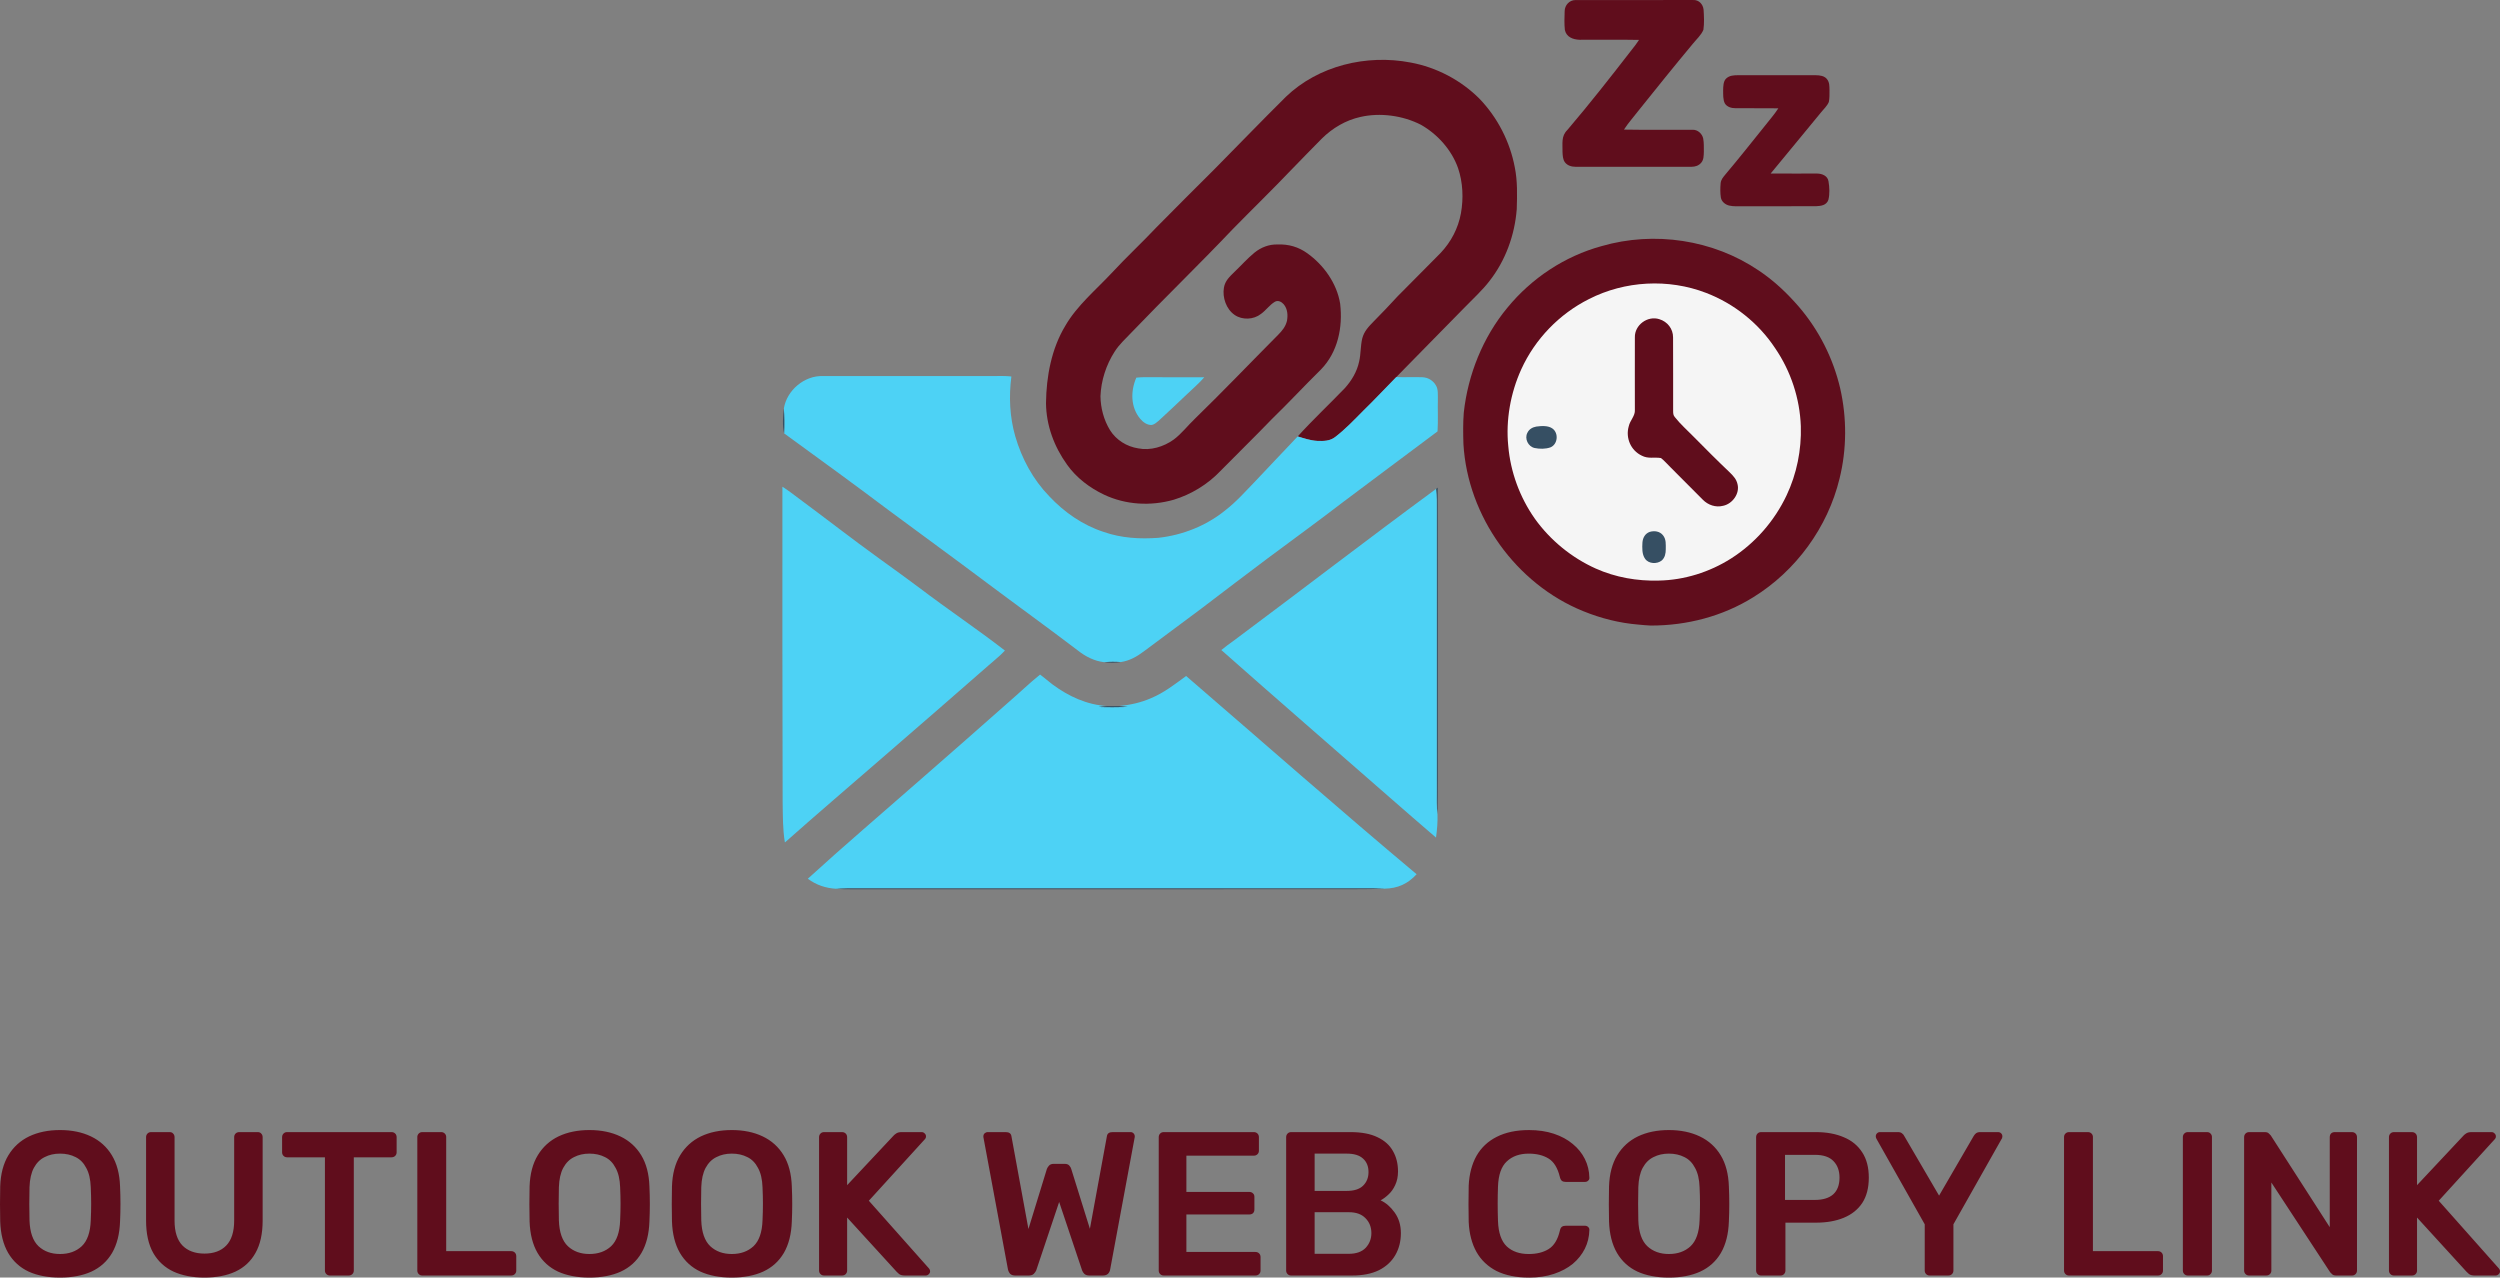 <?xml version="1.0" encoding="UTF-8" standalone="no"?>
<svg
   version="1.1"
   viewBox="0 0 1830.45 935.405"
   width="1830.45pt"
   height="935.405pt"
   id="svg19"
   sodipodi:docname="logo_light.svg"
   inkscape:version="1.3.2 (091e20e, 2023-11-25)"
   xmlns:inkscape="http://www.inkscape.org/namespaces/inkscape"
   xmlns:sodipodi="http://sodipodi.sourceforge.net/DTD/sodipodi-0.dtd"
   xmlns="http://www.w3.org/2000/svg"
   xmlns:svg="http://www.w3.org/2000/svg">
  <rect x="0" y="0" width="1830.45" height="935.405" fill="#808080" stroke="none"/>
  <defs
     id="defs19" />
  <sodipodi:namedview
     id="namedview19"
     pagecolor="#ffffff"
     bordercolor="#000000"
     borderopacity="0.25"
     inkscape:showpageshadow="2"
     inkscape:pageopacity="0.0"
     inkscape:pagecheckerboard="0"
     inkscape:deskcolor="#d1d1d1"
     inkscape:document-units="pt"
     inkscape:zoom="0.52623681"
     inkscape:cx="1276.9916"
     inkscape:cy="589.0884"
     inkscape:window-width="2560"
     inkscape:window-height="1387"
     inkscape:window-x="3432"
     inkscape:window-y="25"
     inkscape:window-maximized="0"
     inkscape:current-layer="svg19" />
  <path
     d="m 1153.509,0.046 c 28.67,0 57.41,0.02 86.08,-0.03 4.26,-0.28 7.37,3.08 7.75,7.16 0.3,4.78 0.54,9.83 -0.13,14.59 -1.52,3.87 -5.16,7.04 -7.74,10.27 -13.49,16.2 -26.72,32.62 -39.89,49.08 -3.5,4.6 -7.44,8.92 -10.56,13.78 16.84,0.33 33.71,0 50.55,0.13 3.57,-0.05 6.83,3.04 7.49,6.46 0.57,3.15 0.44,6.46 0.46,9.64 -0.11,2.71 -0.03,5.84 -1.93,8.01 -1.75,2.12 -4.33,2.96 -7.01,2.98 -28.28,-0.03 -56.81,-0.03 -85.09,0 -2.85,0.01 -5.91,-0.92 -7.68,-3.29 -1.61,-2.14 -1.65,-5.14 -1.78,-7.71 0.17,-6.02 -1.16,-11.32 3.57,-15.97 16.31,-19.12 31.82,-38.93 47.2,-58.79 1.87,-2.3 3.64,-4.66 5.26,-7.14 -14.51,-0.28 -29.04,-0.06 -43.56,-0.1 -4.81,-0.17 -9.69,-1.99 -10.75,-7.23 -0.48,-4.55 -0.29,-9.24 -0.14,-13.81 0.07,-4.29 3.53,-8.07 7.9,-8.03 z"
     fill="#364f63"
     id="path2"
     style="fill:#600d1c;fill-opacity:1" />
  <path
     d="m 1032.719,45.766 c 19,3.48 36.94,12.89 50.57,26.57 13.2,13.73 22.29,31.46 25.81,50.17 2.03,10.06 1.74,20.27 1.44,30.6 -1.47,19.07 -8.26,37.79 -20.13,52.85 -5.25,6.82 -11.88,12.76 -17.95,19.06 -16.65,17.08 -33.49,33.98 -50.13,51.07 -8.08,8.19 -15.9,16.63 -24.16,24.64 -6.43,6.48 -13.21,13.65 -20.67,19.33 -3.89,2.94 -8.32,2.93 -12.98,2.77 -5.06,-0.26 -9.55,-1.86 -14.37,-3.28 11.05,-12.21 23.11,-23.49 34.51,-35.35 5.02,-5.59 8.91,-12.11 10.48,-19.52 1.29,-5.51 0.95,-11.27 2.24,-16.75 1.3,-5.29 4.72,-8.82 8.41,-12.59 5.99,-6.02 11.82,-12.18 17.56,-18.43 10.37,-10.63 21.03,-20.99 31.38,-31.64 7.69,-8.12 12.94,-18.1 14.94,-29.14 1.94,-10.85 1.45,-22.58 -2.12,-33.06 -4.72,-13.32 -15.01,-24.84 -27.25,-31.75 -13.22,-6.74 -29.74,-9 -44.23,-5.69 -10.76,2.4 -20.38,8.09 -28.2,15.79 -7.51,7.48 -14.8,15.19 -22.24,22.75 -14.16,14.86 -28.88,29.13 -43.22,43.79 -24.18,25.48 -49.44,49.89 -73.74,75.25 -4.51,4.81 -9.09,8.78 -12.63,14.37 -6.17,9.66 -9.85,21.05 -10.3,32.52 0.11,8.65 2.44,17.42 6.97,24.83 4.53,7.25 12.22,12.04 20.62,13.35 8.98,1.82 18.69,-1.14 26.01,-6.41 5.82,-4.31 10.36,-10.36 15.62,-15.35 20.63,-20.06 40.48,-40.85 60.76,-61.26 3.01,-3.01 5.59,-6.13 6.59,-10.39 0.73,-4.23 0.45,-8.71 -2.43,-12.12 -1.56,-1.78 -4.21,-3.17 -6.47,-1.77 -3.83,2.25 -6.48,6.27 -10.14,8.86 -5.36,4.25 -13.59,4.63 -19.25,0.78 -6.2,-4.22 -9.14,-12.82 -7.88,-20.05 0.87,-5.01 4.12,-7.95 7.55,-11.33 4.95,-4.69 9.51,-9.91 14.78,-14.23 4.81,-3.92 10.8,-6.23 17.04,-6.01 7.93,-0.32 15.24,1.79 21.67,6.44 12.05,8.58 21.69,22.14 24.05,36.91 2.05,17.27 -1.67,35.54 -14.15,48.28 -12.1,11.91 -23.63,24.36 -35.82,36.18 -12.43,12.91 -25.27,25.39 -37.83,38.17 -9.16,9.64 -21.36,17.06 -34.07,20.92 -16.77,4.79 -35.09,3.78 -50.93,-3.69 -10.52,-4.96 -20.33,-12.4 -27.1,-21.92 -9.5,-13.21 -15.34,-28.82 -15.47,-45.2 0.22,-19.39 3.98,-39.77 14.13,-56.55 8.49,-14.76 22.56,-26.43 34.16,-38.85 10.58,-11.42 21.98,-22.01 32.66,-33.33 14.05,-14.28 28.27,-28.39 42.45,-42.55 17.4,-17.59 34.58,-35.44 52.15,-52.86 23.83,-22.92 59.24,-31.34 91.31,-25.18 z"
     fill="#364f63"
     id="path3"
     style="fill:#600d1c;fill-opacity:1" />
  <path
     d="m 1272.499,55.056 c 19.02,0.06 38.07,0.02 57.09,0.02 2.88,0.04 6.2,0.44 8.1,2.87 1.93,2.45 1.75,5.15 1.83,8.1 -0.04,2.83 0.14,5.84 -0.48,8.61 -1.21,2.99 -4,5.43 -5.98,7.95 -12.26,14.77 -24.32,29.71 -36.62,44.45 11.38,0.08 22.76,-0.01 34.14,0.02 3.63,0.08 7.56,1.66 8.21,5.67 0.74,4.33 0.99,9.31 -0.09,13.59 -1.41,4.03 -5.41,4.49 -9.12,4.65 -17.68,0.07 -35.36,0.01 -53.04,0.04 -3.42,-0.05 -7.12,0.27 -10.47,-0.51 -2.84,-0.68 -5.54,-2.82 -6.08,-5.81 -0.56,-3.43 -0.47,-7.04 -0.18,-10.5 0.24,-2.69 1.81,-4.41 3.43,-6.4 9.79,-11.59 19.19,-23.47 28.7,-35.31 3.41,-4.46 7.13,-8.48 10.12,-13.19 -10.52,-0.14 -21.05,0.03 -31.57,-0.09 -2.85,0.01 -6.04,-0.94 -7.6,-3.51 -1.43,-2.78 -1.18,-6.61 -1.24,-9.66 0.07,-2.74 0.06,-6.6 2.26,-8.59 2.45,-2.27 5.43,-2.34 8.59,-2.4 z"
     fill="#364f63"
     id="path4"
     style="fill:#600d1c;fill-opacity:1" />
  <path
     d="m 1287.619,197.996 c 11.01,7.32 20.82,16.57 29.44,26.56 14.73,17.15 25.16,37.81 30.3,59.82 4.91,21.55 4.87,44.55 -0.48,66.02 -8.62,35.68 -31.92,67.62 -63.15,86.88 -22.51,14.02 -48.76,20.81 -75.21,20.74 -3.02,-0.11 -5.98,-0.44 -8.99,-0.71 -13.89,-1.14 -27.46,-4.57 -40.35,-9.84 -49.19,-19.93 -84.59,-69.37 -87.68,-122.34 -0.23,-7.64 -0.35,-15.37 0.25,-23 3.04,-27.83 14.02,-55.28 31.97,-76.87 17.69,-21.6 41.98,-37.7 68.95,-45.06 38.59,-11.17 81.63,-4.75 114.95,17.8 z"
     fill="#364f63"
     id="path5"
     style="fill:#600d1c;fill-opacity:1" />
  <path
     d="m 1249.179,214.456 c 20.46,7.82 38.45,22.18 50.53,40.46 11.5,16.82 18.08,36.78 18.82,57.14 0.54,17.33 -2.99,34.92 -10.42,50.61 -8.87,18.81 -23.13,35.13 -40.7,46.28 -15.69,9.96 -34.27,15.81 -52.87,16.14 -15.82,0.45 -31.73,-2.34 -46.2,-8.82 -17.63,-7.91 -33.28,-20.72 -44.53,-36.44 -11.06,-15.69 -17.87,-34.26 -19.5,-53.39 -1.88,-18.91 1.68,-38.75 9.54,-56.04 10.08,-22.15 27.84,-40.52 49.58,-51.43 26.32,-13.43 58.17,-15.13 85.75,-4.51 z"
     fill="#fdfdfd"
     id="path6"
     style="fill:#f5f5f5;fill-opacity:1" />
  <path
     d="m 1214.929,233.696 c 5.95,1.81 10.08,7.05 10.06,13.34 0.12,18 -0.01,36.06 0.05,54.07 0.04,1.6 0.09,3 1.22,4.26 4.03,5.15 9.12,9.62 13.69,14.3 8.78,8.9 17.6,17.74 26.66,26.34 2.52,2.49 4.78,4.89 5.56,8.47 1.79,6.89 -3.7,14.42 -10.47,15.84 -5.42,1.43 -11.06,-0.5 -14.93,-4.44 -7.86,-7.81 -15.64,-15.71 -23.47,-23.55 -2.37,-2.3 -4.55,-4.91 -7.15,-6.95 -4.99,-0.83 -9.32,0.75 -14.11,-1.77 -8,-3.8 -11.94,-12.93 -9.52,-21.43 0.97,-4.45 4.81,-7.64 4.5,-12.03 0.01,-17.68 -0.08,-35.43 0,-53.11 -0.25,-9.11 9.35,-16.09 17.91,-13.34 z"
     fill="#364f63"
     id="path7"
     style="fill:#600d1c;fill-opacity:1" />
  <path
     d="m 602.539,275.346 c 41.56,-0.03 83.42,-0.01 125,-0.01 4.34,-0.04 8.65,-0.14 12.98,0.31 -1.9,14.64 -1.26,29.44 2.8,43.67 4.75,16.4 13,31.76 24.94,44.06 10.95,11.67 24.56,21.17 39.88,26.11 12.97,4.53 26.44,5.29 40.06,4.29 17.71,-1.98 35.04,-8.84 48.91,-20.11 8.35,-6.48 15,-14.12 22.33,-21.67 10.32,-10.74 20.36,-21.74 30.71,-32.45 4.82,1.42 9.31,3.02 14.37,3.28 4.66,0.16 9.09,0.17 12.98,-2.77 7.46,-5.68 14.24,-12.85 20.67,-19.33 8.26,-8.01 16.08,-16.45 24.16,-24.64 6.4,0.25 12.81,-0.13 19.21,0.12 4.1,0.18 7.83,2.46 9.84,6.02 1.74,2.77 1.32,6.71 1.4,9.86 -0.18,7.92 0.25,15.86 -0.23,23.77 -23,17.06 -45.81,34.35 -68.79,51.46 -18.32,14.08 -37,27.65 -55.54,41.44 -16.32,12.35 -32.72,24.59 -48.94,37.07 -13.89,10.47 -27.95,20.7 -41.85,31.15 -5.09,3.81 -10.43,6.86 -16.83,7.78 -4.12,-0.27 -8.05,-0.25 -12.16,0.1 -7.18,-0.85 -13.55,-4.07 -19.16,-8.51 -22.18,-16.88 -44.8,-33.18 -67.11,-49.89 -23.82,-17.9 -47.94,-35.37 -71.86,-53.14 -25.18,-18.96 -50.7,-37.48 -76.19,-56.02 0.24,-6.11 0.18,-12.21 -0.17,-18.3 2.15,-13.27 15.07,-24.13 28.59,-23.65 z"
     fill="#0c7dce"
     id="path8"
     style="fill:#4dd2f5;fill-opacity:1" />
  <path
     d="m 839.529,276.166 c 14.07,0.16 28.15,0 42.22,0.06 -3.82,4.42 -8.4,8.35 -12.67,12.42 -6.89,6.43 -13.64,13.02 -20.63,19.34 -1.43,1.2 -3.15,2.78 -5.03,3.13 -3.38,0.32 -6.44,-1.96 -8.51,-4.41 -7.17,-8.44 -7.21,-20.42 -2.91,-30.22 2.5,-0.27 5.02,-0.34 7.53,-0.32 z"
     fill="#0c7dce"
     id="path9"
     style="fill:#4dd2f5;fill-opacity:1" />
  <path
     d="m 573.949,298.996 c 0.35,6.09 0.41,12.19 0.17,18.3 -1.43,-5.76 -0.8,-12.44 -0.17,-18.3 z"
     fill="#364f63"
     id="path10" />
  <path
     d="m 1124.799,312.336 c 3.71,-0.51 8.82,-0.9 11.98,1.5 4.6,3.4 3.78,11.67 -1.73,13.78 -3.58,1.18 -7.71,1.18 -11.38,0.42 -4.77,-0.99 -7.63,-6.84 -5.34,-11.17 1.24,-2.63 3.69,-4.02 6.47,-4.53 z"
     fill="#364f63"
     id="path11" />
  <path
     d="m 572.859,356.356 c 4.33,2.7 8.35,5.94 12.46,8.95 19.52,14.45 38.69,29.41 58.39,43.61 9.9,7.07 19.7,14.27 29.48,21.51 20.56,15.66 42.16,30.07 62.59,45.9 -3.7,4.06 -8.03,7.25 -12.08,10.94 -25.58,22.45 -51.3,44.71 -77.02,66.99 -24.02,20.84 -48.2,41.47 -71.99,62.58 -1.66,-9.64 -1.48,-19.91 -1.66,-29.75 -0.23,-76.9 -0.19,-153.83 -0.17,-230.73 z"
     fill="#0c7dce"
     id="path12"
     style="fill:#4dd2f5;fill-opacity:1" />
  <path
     d="m 1052.699,357.006 c 0.12,61.67 0.04,123.4 0.07,185.08 -0.03,18.08 0.1,36.14 -0.27,54.22 -0.68,-5.74 -0.57,-11.46 -0.5,-17.22 -0.05,-68.33 -0.02,-136.67 -0.01,-205 0.09,-5.39 0.05,-10.74 -0.54,-16.1 z"
     fill="#364f63"
     id="path13" />
  <path
     d="m 1051.449,357.986 c 0.59,5.36 0.63,10.71 0.54,16.1 -0.01,68.33 -0.04,136.67 0.01,205 -0.07,5.76 -0.18,11.48 0.5,17.22 0.22,5.69 -0.33,11.33 -1.07,16.97 -11.36,-9.65 -22.52,-19.55 -33.8,-29.31 -41.06,-35.94 -82.53,-71.86 -123.39,-108.01 2.95,-2.48 6.07,-4.72 9.2,-6.97 49.46,-36.83 98.31,-74.51 148.01,-111 z"
     fill="#0c7dce"
     id="path14"
     style="fill:#4dd2f5;fill-opacity:1" />
  <path
     d="m 1207.919,389.426 c 3.49,-1.01 7.4,-0.45 9.74,2.55 2.38,3.05 1.95,6.52 1.98,10.16 -0.01,3.02 -0.54,6.03 -2.86,8.17 -3.39,2.84 -9.66,2.65 -12.28,-1.18 -2.38,-3.3 -2.15,-8.16 -1.93,-12.02 0.29,-3.44 1.99,-6.47 5.35,-7.68 z"
     fill="#364f63"
     id="path15" />
  <path
     d="m 820.599,484.756 c -4.03,0.65 -8.12,0.64 -12.16,0.1 4.11,-0.35 8.04,-0.37 12.16,-0.1 z"
     fill="#364f63"
     id="path16" />
  <path
     d="m 761.519,493.916 c 3.12,2.26 5.95,4.86 9.03,7.16 11.85,8.78 25.25,15 40.15,15.9 -2.09,0.14 -4.16,0.39 -6.23,0.66 7.03,0.25 14.08,0.15 21.12,0 -2.07,-0.27 -4.14,-0.52 -6.23,-0.68 8.05,-0.79 15.89,-2.48 23.32,-5.73 9.7,-4.05 17.4,-10.17 25.79,-16.27 56.36,48.56 111.72,97.37 168.75,145.15 -6.47,7.04 -13.83,10.4 -23.44,10.55 -5.08,-0.14 -10.15,-0.23 -15.24,-0.17 -123,0 -246,-0.01 -369,-0.01 -5.77,-0.08 -11.5,-0.03 -17.26,0.26 -7.69,-0.42 -14.62,-2.74 -20.81,-7.35 26.5,-24.2 54.15,-47.69 81.05,-71.33 22.08,-19.24 44.08,-38.57 66.01,-57.98 7.72,-6.64 15.06,-13.77 22.99,-20.16 z"
     fill="#0c7dce"
     id="path17"
     style="fill:#4dd2f5;fill-opacity:1" />
  <path
     d="m 810.699,516.976 c 2.89,0.04 5.77,0.04 8.66,-0.02 2.09,0.16 4.16,0.41 6.23,0.68 -7.04,0.15 -14.09,0.25 -21.12,0 2.07,-0.27 4.14,-0.52 6.23,-0.66 z"
     fill="#364f63"
     id="path18" />
  <path
     d="m 612.279,650.736 c 5.76,-0.29 11.49,-0.34 17.26,-0.26 123,0 246,0.01 369,0.01 5.09,-0.06 10.16,0.03 15.24,0.17 -9.4,0.47 -18.83,0.32 -28.24,0.42 -120.67,0.03 -241.33,0 -362,0.02 -3.76,0.01 -7.51,-0.03 -11.26,-0.36 z"
     fill="#364f63"
     id="path19" />
  <path
     d="m 43.95,935.405 q -13.35,0 -22.95,-4.35 -9.6,-4.5 -15,-13.65 -5.4,-9.3 -5.85,-23.1 -0.15,-6.45 -0.15,-12.75 0,-6.3 0.15,-12.9 0.45,-13.65 6,-22.8 5.55,-9.15 15.15,-13.8 9.75,-4.65 22.65,-4.65 12.9,0 22.65,4.65 9.75,4.65 15.3,13.8 5.55,9.15 6,22.8 0.3,6.6 0.3,12.9 0,6.3 -0.3,12.75 -0.45,13.8 -5.85,23.1 -5.4,9.15 -15.15,13.65 -9.6,4.35 -22.95,4.35 z m 0,-17.25 q 9.75,0 15.9,-5.7 6.15,-5.85 6.6,-18.9 0.3,-6.6 0.3,-12.15 0,-5.7 -0.3,-12.15 -0.3,-8.7 -3.3,-14.1 -2.85,-5.55 -7.8,-7.95 -4.95,-2.55 -11.4,-2.55 -6.3,0 -11.25,2.55 -4.95,2.4 -7.95,7.95 -2.85,5.4 -3.15,14.1 -0.15,6.45 -0.15,12.15 0,5.55 0.15,12.15 0.45,13.05 6.6,18.9 6.15,5.7 15.75,5.7 z m 105.75,17.25 q -13.05,0 -22.65,-4.35 -9.6,-4.5 -14.85,-13.65 -5.25,-9.3 -5.25,-23.7 v -61.05 q 0,-1.65 1.05,-2.7 1.05,-1.05 2.55,-1.05 h 13.65 q 1.65,0 2.55,1.05 1.05,1.05 1.05,2.7 v 61.05 q 0,12.3 5.85,18.3 5.85,5.85 16.05,5.85 10.2,0 15.9,-5.85 5.85,-6 5.85,-18.3 v -61.05 q 0,-1.65 1.05,-2.7 1.05,-1.05 2.7,-1.05 h 13.5 q 1.65,0 2.55,1.05 1.05,1.05 1.05,2.7 v 61.05 q 0,14.4 -5.25,23.7 -5.1,9.15 -14.7,13.65 -9.45,4.35 -22.65,4.35 z m 91.8,-1.5 q -1.5,0 -2.55,-1.05 -1.05,-1.05 -1.05,-2.55 v -82.95 h -27.75 q -1.5,0 -2.55,-1.05 -1.05,-1.05 -1.05,-2.55 v -11.1 q 0,-1.65 1.05,-2.7 1.05,-1.05 2.55,-1.05 h 76.5 q 1.65,0 2.7,1.05 1.05,1.05 1.05,2.7 v 11.1 q 0,1.5 -1.05,2.55 -1.05,1.05 -2.7,1.05 h -27.6 v 82.95 q 0,1.5 -1.05,2.55 -1.05,1.05 -2.7,1.05 z m 67.65,0 q -1.5,0 -2.55,-1.05 -1.05,-1.05 -1.05,-2.55 v -97.8 q 0,-1.5 1.05,-2.55 1.05,-1.05 2.55,-1.05 h 13.95 q 1.5,0 2.55,1.05 1.05,1.05 1.05,2.55 v 83.55 h 47.55 q 1.65,0 2.7,1.05 1.05,1.05 1.05,2.7 v 10.5 q 0,1.5 -1.05,2.55 -1.05,1.05 -2.7,1.05 z m 122.4,1.5 q -13.35,0 -22.95,-4.35 -9.6,-4.5 -15,-13.65 -5.4,-9.3 -5.85,-23.1 -0.15,-6.45 -0.15,-12.75 0,-6.3 0.15,-12.9 0.45,-13.65 6,-22.8 5.55,-9.15 15.15,-13.8 9.75,-4.65 22.65,-4.65 12.9,0 22.65,4.65 9.75,4.65 15.3,13.8 5.55,9.15 6,22.8 0.3,6.6 0.3,12.9 0,6.3 -0.3,12.75 -0.45,13.8 -5.85,23.1 -5.4,9.15 -15.15,13.65 -9.6,4.35 -22.95,4.35 z m 0,-17.25 q 9.75,0 15.9,-5.7 6.15,-5.85 6.6,-18.9 0.3,-6.6 0.3,-12.15 0,-5.7 -0.3,-12.15 -0.3,-8.7 -3.3,-14.1 -2.85,-5.55 -7.8,-7.95 -4.95,-2.55 -11.4,-2.55 -6.3,0 -11.25,2.55 -4.95,2.4 -7.95,7.95 -2.85,5.4 -3.15,14.1 -0.15,6.45 -0.15,12.15 0,5.55 0.15,12.15 0.45,13.05 6.6,18.9 6.15,5.7 15.75,5.7 z m 104.25,17.25 q -13.35,0 -22.95,-4.35 -9.6,-4.5 -15,-13.65 -5.4,-9.3 -5.85,-23.1 -0.15,-6.45 -0.15,-12.75 0,-6.3 0.15,-12.9 0.45,-13.65 6,-22.8 5.55,-9.15 15.15,-13.8 9.75,-4.65 22.65,-4.65 12.9,0 22.65,4.65 9.75,4.65 15.3,13.8 5.55,9.15 6,22.8 0.3,6.6 0.3,12.9 0,6.3 -0.3,12.75 -0.45,13.8 -5.85,23.1 -5.4,9.15 -15.15,13.65 -9.6,4.35 -22.95,4.35 z m 0,-17.25 q 9.75,0 15.9,-5.7 6.15,-5.85 6.6,-18.9 0.3,-6.6 0.3,-12.15 0,-5.7 -0.3,-12.15 -0.3,-8.7 -3.3,-14.1 -2.85,-5.55 -7.8,-7.95 -4.95,-2.55 -11.4,-2.55 -6.3,0 -11.25,2.55 -4.95,2.4 -7.95,7.95 -2.85,5.4 -3.15,14.1 -0.15,6.45 -0.15,12.15 0,5.55 0.15,12.15 0.45,13.05 6.6,18.9 6.15,5.7 15.75,5.7 z m 67.5,15.75 q -1.5,0 -2.55,-1.05 -1.05,-1.05 -1.05,-2.55 v -97.65 q 0,-1.65 1.05,-2.7 1.05,-1.05 2.55,-1.05 h 13.2 q 1.65,0 2.7,1.05 1.05,1.05 1.05,2.7 v 35.1 l 33.9,-36.15 q 0.6,-0.75 1.95,-1.65 1.5,-1.05 3.9,-1.05 h 14.85 q 1.2,0 2.1,0.9 1.05,0.9 1.05,2.25 0,1.05 -0.6,1.8 l -41.25,45.3 44.1,49.65 q 0.75,0.9 0.75,1.95 0,1.35 -1.05,2.25 -0.9,0.9 -2.1,0.9 h -15.45 q -2.55,0 -4.05,-1.05 -1.35,-1.2 -1.8,-1.65 l -36.3,-39.75 v 38.85 q 0,1.5 -1.05,2.55 -1.05,1.05 -2.7,1.05 z m 139.95,0 q -2.25,0 -3.6,-1.2 -1.2,-1.35 -1.65,-3.3 l -17.85,-96.15 q 0,-0.45 -0.15,-0.75 0,-0.3 0,-0.45 0,-1.35 0.9,-2.25 1.05,-0.9 2.25,-0.9 h 13.2 q 3.75,0 4.2,3 l 12.45,67.95 13.5,-43.95 q 0.45,-1.2 1.5,-2.4 1.2,-1.35 3.45,-1.35 h 8.1 q 2.4,0 3.45,1.35 1.05,1.2 1.35,2.4 l 13.65,43.8 12.45,-67.8 q 0.45,-3 4.2,-3 h 13.2 q 1.2,0 2.1,0.9 0.9,0.9 0.9,2.25 0,0.15 0,0.45 0,0.3 -0.15,0.75 l -17.85,96.15 q -0.3,1.95 -1.65,3.3 -1.35,1.2 -3.6,1.2 h -10.05 q -2.25,0 -3.6,-1.2 -1.2,-1.2 -1.65,-2.55 l -16.8,-50.1 -16.8,50.1 q -0.6,1.35 -1.8,2.55 -1.2,1.2 -3.6,1.2 z m 108.75,0 q -1.5,0 -2.55,-1.05 -1.05,-1.05 -1.05,-2.55 v -97.65 q 0,-1.65 1.05,-2.7 1.05,-1.05 2.55,-1.05 h 66 q 1.65,0 2.7,1.05 1.05,1.05 1.05,2.7 v 9.9 q 0,1.5 -1.05,2.55 -1.05,1.05 -2.7,1.05 h -49.35 v 26.55 h 46.05 q 1.65,0 2.7,1.05 1.05,0.9 1.05,2.55 v 9.3 q 0,1.65 -1.05,2.7 -1.05,0.9 -2.7,0.9 h -46.05 v 27.45 h 50.55 q 1.65,0 2.7,1.05 1.05,1.05 1.05,2.7 v 9.9 q 0,1.5 -1.05,2.55 -1.05,1.05 -2.7,1.05 z m 93.3,0 q -1.5,0 -2.55,-1.05 -1.05,-1.05 -1.05,-2.55 v -97.65 q 0,-1.65 1.05,-2.7 1.05,-1.05 2.55,-1.05 h 43.5 q 12.15,0 19.8,3.75 7.65,3.6 11.25,10.05 3.75,6.45 3.75,15 0,5.7 -2.1,10.05 -1.95,4.2 -4.95,6.9 -2.85,2.7 -5.7,4.2 5.85,2.7 10.35,9 4.5,6.3 4.5,15 0,9 -4.05,16.05 -4.05,7.05 -12,11.1 -7.95,3.9 -19.65,3.9 z m 17.25,-15.9 h 25.05 q 8.1,0 12.3,-4.35 4.2,-4.5 4.2,-10.8 0,-6.6 -4.35,-10.95 -4.2,-4.35 -12.15,-4.35 h -25.05 z m 0,-46.05 h 23.55 q 7.95,0 11.85,-3.75 4.05,-3.9 4.05,-10.05 0,-6.3 -4.05,-9.9 -3.9,-3.6 -11.85,-3.6 h -23.55 z m 156.9,63.45 q -13.95,0 -23.7,-4.8 -9.6,-4.95 -14.7,-13.95 -5.1,-9.15 -5.7,-21.9 -0.15,-6.15 -0.15,-13.2 0,-7.05 0.15,-13.5 0.6,-12.6 5.7,-21.75 5.25,-9.15 14.85,-13.95 9.75,-4.95 23.55,-4.95 10.2,0 18.3,2.7 8.1,2.7 13.8,7.5 5.7,4.65 8.85,10.95 3.15,6.3 3.3,13.65 0.15,1.35 -0.9,2.25 -0.9,0.9 -2.25,0.9 h -14.25 q -1.65,0 -2.7,-0.75 -1.05,-0.9 -1.5,-2.85 -2.4,-9.9 -8.25,-13.5 -5.85,-3.6 -14.55,-3.6 -10.05,0 -16.05,5.7 -6,5.55 -6.45,18.45 -0.45,12.3 0,25.2 0.45,12.9 6.45,18.6 6,5.55 16.05,5.55 8.7,0 14.55,-3.6 6,-3.75 8.25,-13.5 0.45,-2.1 1.5,-2.85 1.05,-0.75 2.7,-0.75 h 14.25 q 1.35,0 2.25,0.9 1.05,0.9 0.9,2.25 -0.15,7.35 -3.3,13.65 -3.15,6.3 -8.85,11.1 -5.7,4.65 -13.8,7.35 -8.1,2.7 -18.3,2.7 z m 102.45,0 q -13.35,0 -22.95,-4.35 -9.6,-4.5 -15,-13.65 -5.4,-9.3 -5.85,-23.1 -0.15,-6.45 -0.15,-12.75 0,-6.3 0.15,-12.9 0.45,-13.65 6,-22.8 5.55,-9.15 15.15,-13.8 9.75,-4.65 22.65,-4.65 12.9,0 22.65,4.65 9.75,4.65 15.3,13.8 5.55,9.15 6,22.8 0.3,6.6 0.3,12.9 0,6.3 -0.3,12.75 -0.45,13.8 -5.85,23.1 -5.4,9.15 -15.15,13.65 -9.6,4.35 -22.95,4.35 z m 0,-17.25 q 9.75,0 15.9,-5.7 6.15,-5.85 6.6,-18.9 0.3,-6.6 0.3,-12.15 0,-5.7 -0.3,-12.15 -0.3,-8.7 -3.3,-14.1 -2.85,-5.55 -7.8,-7.95 -4.95,-2.55 -11.4,-2.55 -6.3,0 -11.25,2.55 -4.95,2.4 -7.95,7.95 -2.85,5.4 -3.15,14.1 -0.15,6.45 -0.15,12.15 0,5.55 0.15,12.15 0.45,13.05 6.6,18.9 6.15,5.7 15.75,5.7 z m 67.5,15.75 q -1.5,0 -2.55,-1.05 -1.05,-1.05 -1.05,-2.55 v -97.65 q 0,-1.65 1.05,-2.7 1.05,-1.05 2.55,-1.05 h 40.2 q 11.7,0 20.4,3.75 8.7,3.6 13.5,11.1 4.8,7.35 4.8,18.45 0,11.25 -4.8,18.6 -4.8,7.2 -13.5,10.8 -8.7,3.6 -20.4,3.6 h -22.35 v 35.1 q 0,1.5 -1.05,2.55 -0.9,1.05 -2.55,1.05 z m 17.55,-55.35 h 21.9 q 8.7,0 13.35,-4.05 4.65,-4.2 4.65,-12.3 0,-7.5 -4.35,-12 -4.35,-4.65 -13.65,-4.65 h -21.9 z m 105.9,55.35 q -1.5,0 -2.55,-1.05 -1.05,-1.05 -1.05,-2.55 v -33.9 l -35.4,-62.7 q -0.15,-0.3 -0.3,-0.75 -0.15,-0.45 -0.15,-0.9 0,-1.35 0.9,-2.25 0.9,-0.9 2.1,-0.9 h 13.35 q 1.8,0 2.85,0.9 1.2,0.9 1.65,1.95 l 25.5,43.65 25.35,-43.65 q 0.6,-1.05 1.65,-1.95 1.2,-0.9 3,-0.9 h 13.2 q 1.35,0 2.25,0.9 0.9,0.9 0.9,2.25 0,0.45 -0.15,0.9 0,0.45 -0.3,0.75 l -35.4,62.7 v 33.9 q 0,1.5 -1.05,2.55 -1.05,1.05 -2.7,1.05 z m 102,0 q -1.5,0 -2.55,-1.05 -1.05,-1.05 -1.05,-2.55 v -97.8 q 0,-1.5 1.05,-2.55 1.05,-1.05 2.55,-1.05 h 13.95 q 1.5,0 2.55,1.05 1.05,1.05 1.05,2.55 v 83.55 h 47.55 q 1.65,0 2.7,1.05 1.05,1.05 1.05,2.7 v 10.5 q 0,1.5 -1.05,2.55 -1.05,1.05 -2.7,1.05 z m 87,0 q -1.5,0 -2.55,-1.05 -1.05,-1.05 -1.05,-2.55 v -97.8 q 0,-1.5 1.05,-2.55 1.05,-1.05 2.55,-1.05 h 14.1 q 1.65,0 2.55,1.05 1.05,1.05 1.05,2.55 v 97.8 q 0,1.5 -1.05,2.55 -0.9,1.05 -2.55,1.05 z m 44.85,0 q -1.5,0 -2.55,-1.05 -1.05,-1.05 -1.05,-2.55 v -97.65 q 0,-1.65 1.05,-2.7 1.05,-1.05 2.55,-1.05 h 11.55 q 2.1,0 3,1.05 1.05,0.9 1.35,1.35 l 43.2,67.2 v -65.85 q 0,-1.65 0.9,-2.7 1.05,-1.05 2.7,-1.05 h 12.6 q 1.65,0 2.7,1.05 1.05,1.05 1.05,2.7 v 97.5 q 0,1.65 -1.05,2.7 -1.05,1.05 -2.55,1.05 h -11.7 q -2.1,0 -3,-1.05 -0.9,-1.05 -1.35,-1.35 l -43.05,-65.7 v 64.5 q 0,1.5 -1.05,2.55 -1.05,1.05 -2.7,1.05 z m 106.05,0 q -1.5,0 -2.55,-1.05 -1.05,-1.05 -1.05,-2.55 v -97.65 q 0,-1.65 1.05,-2.7 1.05,-1.05 2.55,-1.05 h 13.2 q 1.65,0 2.7,1.05 1.05,1.05 1.05,2.7 v 35.1 l 33.9,-36.15 q 0.6,-0.75 1.95,-1.65 1.5,-1.05 3.9,-1.05 h 14.85 q 1.2,0 2.1,0.9 1.05,0.9 1.05,2.25 0,1.05 -0.6,1.8 l -41.25,45.3 44.1,49.65 q 0.75,0.9 0.75,1.95 0,1.35 -1.05,2.25 -0.9,0.9 -2.1,0.9 h -15.45 q -2.55,0 -4.05,-1.05 -1.35,-1.2 -1.8,-1.65 l -36.3,-39.75 v 38.85 q 0,1.5 -1.05,2.55 -1.05,1.05 -2.7,1.05 z"
     id="text1"
     style="font-weight:500;font-size:150px;font-family:Rubik;-inkscape-font-specification:'Rubik Medium';fill:#600d1c;stroke-width:2.835;fill-opacity:1"
     aria-label="OUTLOOK WEB COPY LINK" />
</svg>
